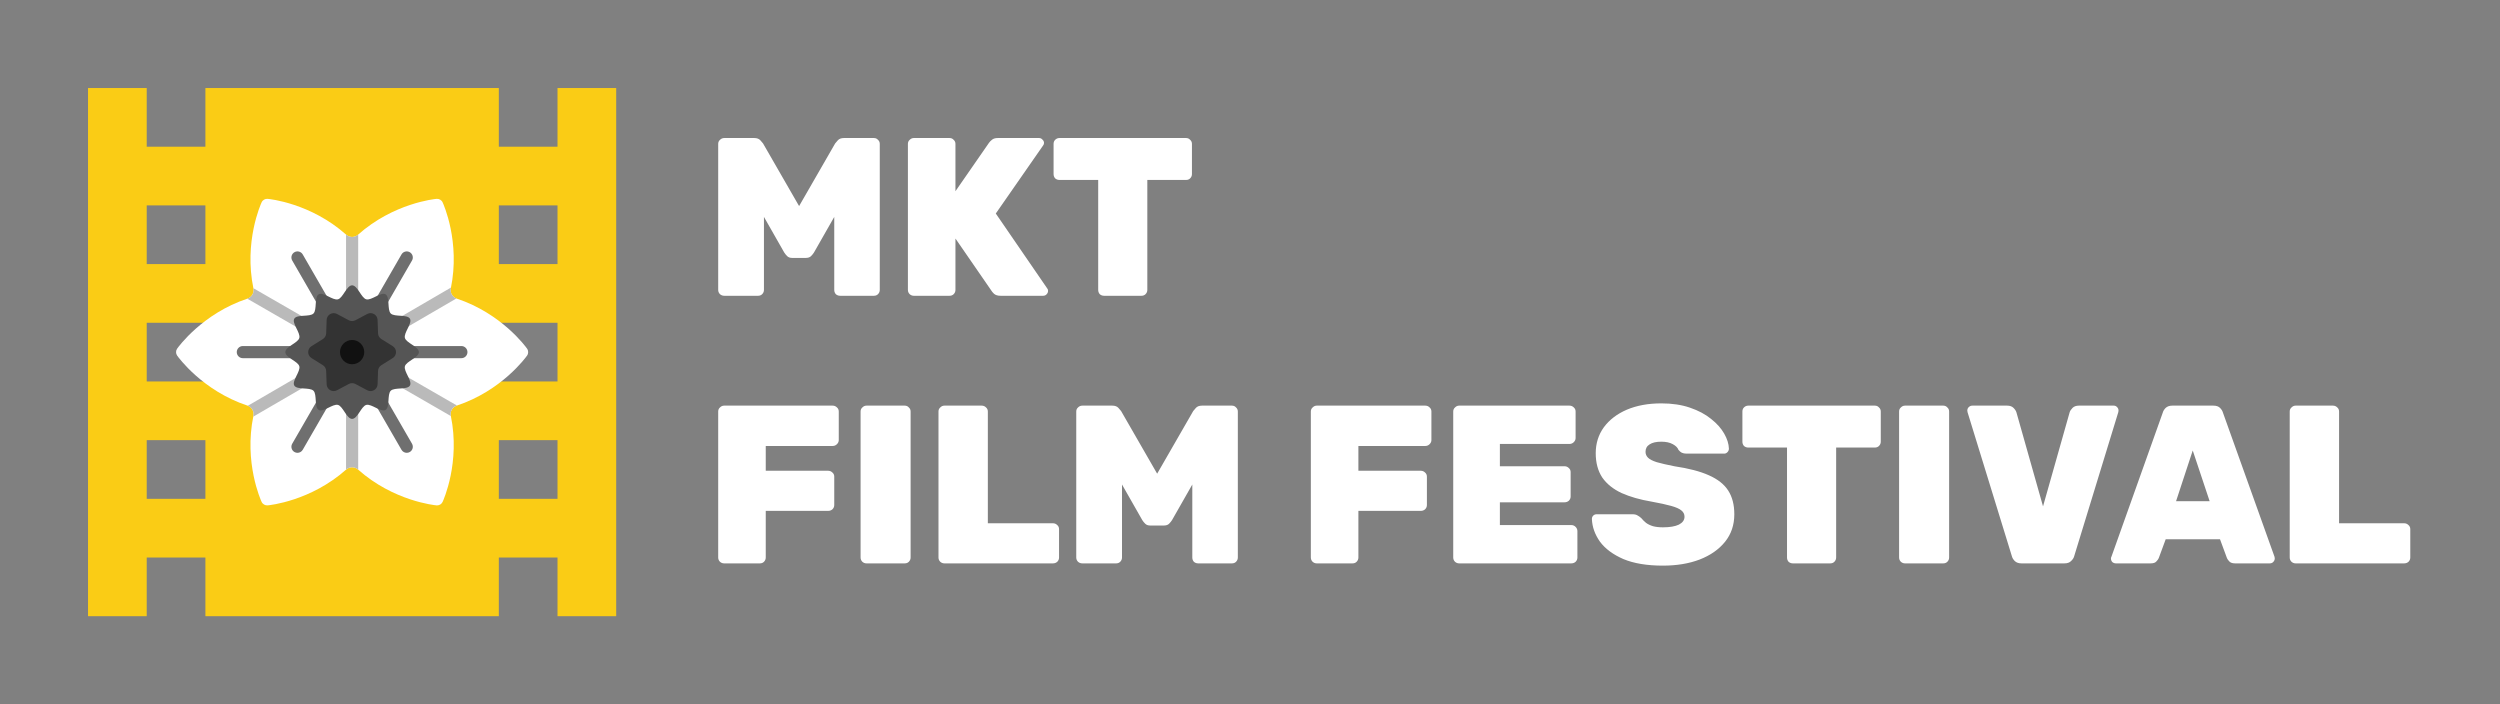 <svg width="355" height="100" viewBox="0 0 355 100" fill="none" xmlns="http://www.w3.org/2000/svg">
<rect x="0" y="0" width="355" height="100" fill="#808080" stroke="none"/>
<path d="M79.167 16.667V20.833H70.833V12.5H29.167V20.833H20.833V12.5H12.5V87.5H20.833V79.167H29.167V87.5H70.833V79.167H79.167V87.5H87.5V12.5H79.167V16.667ZM20.833 29.167H29.167V37.5H20.833V29.167ZM20.833 45.833H29.167V54.167H20.833V45.833ZM20.833 70.833V62.5H29.167V70.833H20.833ZM70.833 70.833V62.5H79.167V70.833H70.833ZM79.167 54.167H70.833V45.833H79.167V54.167ZM70.833 37.5V29.167H79.167V37.5H70.833Z" fill="#FACC15"/>
<g clip-path="url(#clip0_20_24)">
<path d="M74.842 49.502C74.686 49.282 71.262 44.528 64.85 42.399C64.248 42.199 63.888 41.576 64.016 40.954C65.384 34.33 62.965 28.98 62.852 28.734C62.699 28.403 62.349 28.206 61.991 28.237C61.722 28.262 55.886 28.841 50.834 33.331C50.36 33.753 49.64 33.753 49.166 33.331C44.115 28.841 38.279 28.262 38.009 28.237C37.648 28.204 37.301 28.403 37.149 28.734C37.035 28.98 34.617 34.33 35.984 40.954C36.112 41.576 35.752 42.199 35.15 42.399C28.738 44.528 25.314 49.282 25.158 49.502C24.947 49.801 24.947 50.2 25.158 50.498C25.315 50.719 28.738 55.472 35.15 57.601C35.752 57.801 36.112 58.424 35.984 59.046C34.616 65.671 37.035 71.02 37.148 71.266C37.301 71.597 37.649 71.79 38.009 71.763C38.279 71.738 44.114 71.159 49.166 66.669C49.64 66.247 50.36 66.247 50.834 66.669C55.886 71.159 61.722 71.738 61.991 71.763C62.017 71.765 62.043 71.766 62.069 71.766C62.403 71.766 62.71 71.573 62.852 71.266C62.965 71.02 65.384 65.671 64.016 59.046C63.888 58.424 64.248 57.801 64.85 57.601C71.262 55.472 74.686 50.719 74.842 50.498C75.053 50.2 75.053 49.8 74.842 49.502Z" fill="white"/>
<path d="M64.85 57.601C64.863 57.596 64.875 57.592 64.887 57.587L51.72 49.997L64.812 42.378C64.235 42.163 63.891 41.561 64.016 40.954C64.025 40.914 64.029 40.875 64.037 40.834L50.862 48.501V33.308C50.853 33.316 50.843 33.323 50.834 33.331C50.36 33.753 49.64 33.753 49.166 33.331C49.157 33.323 49.147 33.316 49.138 33.308V48.508L35.978 40.922C35.98 40.933 35.981 40.944 35.984 40.954C36.112 41.576 35.752 42.199 35.15 42.399C35.137 42.404 35.126 42.409 35.113 42.413L48.28 50.004L35.188 57.622C35.765 57.837 36.109 58.439 35.983 59.046C35.975 59.086 35.971 59.126 35.963 59.166L49.138 51.499V66.692C49.147 66.684 49.157 66.677 49.166 66.669C49.64 66.247 50.36 66.247 50.834 66.669C50.843 66.677 50.853 66.684 50.862 66.692V51.492L64.022 59.079C64.02 59.067 64.019 59.057 64.016 59.046C63.888 58.424 64.248 57.801 64.85 57.601Z" fill="#BABABA"/>
<path d="M65.517 49.138H51.493L58.505 36.993C58.743 36.58 58.602 36.053 58.19 35.815C57.775 35.576 57.25 35.718 57.012 36.131L50 48.276L42.988 36.131C42.749 35.718 42.222 35.576 41.81 35.815C41.398 36.053 41.257 36.58 41.495 36.993L48.507 49.138H34.483C34.007 49.138 33.62 49.524 33.62 50C33.62 50.476 34.007 50.862 34.483 50.862H48.507L41.495 63.008C41.257 63.42 41.398 63.947 41.81 64.185C41.946 64.264 42.094 64.301 42.24 64.301C42.538 64.301 42.828 64.146 42.988 63.87L50 51.725L57.012 63.87C57.172 64.146 57.461 64.301 57.759 64.301C57.905 64.301 58.054 64.263 58.19 64.185C58.602 63.947 58.743 63.42 58.505 63.007L51.493 50.862H65.517C65.993 50.862 66.379 50.476 66.379 50C66.379 49.524 65.993 49.138 65.517 49.138Z" fill="#6F6F6F"/>
<path d="M59.483 50C59.483 50.772 57.687 51.298 57.496 52.01C57.299 52.746 58.586 54.098 58.213 54.743C57.835 55.397 56.017 54.956 55.486 55.486C54.955 56.017 55.397 57.835 54.743 58.213C54.098 58.587 52.746 57.3 52.009 57.496C51.297 57.687 50.772 59.483 50 59.483C49.228 59.483 48.703 57.687 47.991 57.496C47.254 57.3 45.902 58.587 45.257 58.213C44.603 57.835 45.045 56.017 44.514 55.486C43.983 54.955 42.165 55.397 41.787 54.743C41.414 54.098 42.701 52.746 42.504 52.01C42.313 51.298 40.517 50.772 40.517 50C40.517 49.228 42.314 48.703 42.504 47.991C42.701 47.254 41.414 45.902 41.787 45.257C42.165 44.603 43.983 45.045 44.514 44.514C45.045 43.983 44.603 42.165 45.258 41.787C45.902 41.414 47.254 42.701 47.991 42.504C48.703 42.314 49.228 40.517 50 40.517C50.772 40.517 51.298 42.314 52.009 42.504C52.746 42.701 54.098 41.414 54.743 41.787C55.397 42.166 54.956 43.983 55.486 44.514C56.017 45.045 57.835 44.603 58.213 45.258C58.586 45.902 57.299 47.254 57.496 47.991C57.687 48.703 59.483 49.228 59.483 50Z" fill="#555555"/>
<path d="M50.47 45.476L52.148 44.583C52.801 44.235 53.592 44.692 53.617 45.431L53.683 47.331C53.695 47.663 53.871 47.969 54.153 48.145L55.765 49.152C56.392 49.543 56.392 50.457 55.765 50.849L54.153 51.855C53.871 52.032 53.695 52.337 53.683 52.669L53.617 54.569C53.592 55.308 52.801 55.765 52.148 55.417L50.47 54.525C50.176 54.368 49.824 54.368 49.53 54.525L47.852 55.417C47.199 55.765 46.408 55.308 46.383 54.569L46.317 52.669C46.305 52.337 46.129 52.032 45.847 51.855L44.235 50.849C43.608 50.457 43.608 49.543 44.235 49.152L45.847 48.145C46.129 47.969 46.305 47.663 46.317 47.331L46.383 45.431C46.408 44.692 47.199 44.236 47.852 44.583L49.53 45.476C49.824 45.632 50.176 45.632 50.47 45.476Z" fill="#333333"/>
<path d="M50 51.724C50.952 51.724 51.724 50.952 51.724 50C51.724 49.048 50.952 48.276 50 48.276C49.048 48.276 48.276 49.048 48.276 50C48.276 50.952 49.048 51.724 50 51.724Z" fill="#111111"/>
</g>
<path d="M102.848 42C102.613 42 102.411 41.925 102.24 41.776C102.069 41.605 101.984 41.403 101.984 41.168V20.432C101.984 20.197 102.069 20.005 102.24 19.856C102.411 19.685 102.613 19.6 102.848 19.6H107.104C107.488 19.6 107.776 19.707 107.968 19.92C108.16 20.133 108.288 20.283 108.352 20.368L113.472 29.264L118.592 20.368C118.656 20.283 118.784 20.133 118.976 19.92C119.168 19.707 119.456 19.6 119.84 19.6H124.096C124.331 19.6 124.523 19.685 124.672 19.856C124.843 20.005 124.928 20.197 124.928 20.432V41.168C124.928 41.403 124.843 41.605 124.672 41.776C124.523 41.925 124.331 42 124.096 42H119.296C119.061 42 118.859 41.925 118.688 41.776C118.539 41.605 118.464 41.403 118.464 41.168V30.8L115.584 35.856C115.477 36.027 115.339 36.197 115.168 36.368C114.997 36.539 114.752 36.624 114.432 36.624H112.48C112.181 36.624 111.947 36.539 111.776 36.368C111.605 36.197 111.467 36.027 111.36 35.856L108.48 30.8V41.168C108.48 41.403 108.395 41.605 108.224 41.776C108.075 41.925 107.883 42 107.648 42H102.848ZM129.754 42C129.54 42 129.348 41.925 129.178 41.776C129.007 41.605 128.922 41.403 128.922 41.168V20.432C128.922 20.197 129.007 20.005 129.178 19.856C129.348 19.685 129.54 19.6 129.754 19.6H134.842C135.076 19.6 135.268 19.685 135.418 19.856C135.588 20.005 135.674 20.197 135.674 20.432V27.152L140.442 20.272C140.548 20.123 140.698 19.973 140.89 19.824C141.082 19.675 141.348 19.6 141.69 19.6H147.546C147.738 19.6 147.898 19.675 148.026 19.824C148.175 19.952 148.25 20.112 148.25 20.304C148.25 20.432 148.207 20.549 148.122 20.656L141.402 30.32L148.698 40.944C148.783 41.029 148.826 41.147 148.826 41.296C148.826 41.488 148.751 41.659 148.602 41.808C148.474 41.936 148.314 42 148.122 42H142.074C141.668 42 141.359 41.904 141.146 41.712C140.954 41.52 140.836 41.381 140.794 41.296L135.674 33.872V41.168C135.674 41.403 135.588 41.605 135.418 41.776C135.268 41.925 135.076 42 134.842 42H129.754ZM156.776 42C156.541 42 156.339 41.925 156.168 41.776C156.019 41.605 155.944 41.403 155.944 41.168V25.552H150.44C150.205 25.552 150.003 25.477 149.832 25.328C149.683 25.157 149.608 24.955 149.608 24.72V20.432C149.608 20.197 149.683 20.005 149.832 19.856C150.003 19.685 150.205 19.6 150.44 19.6H168.424C168.659 19.6 168.851 19.685 169 19.856C169.171 20.005 169.256 20.197 169.256 20.432V24.72C169.256 24.955 169.171 25.157 169 25.328C168.851 25.477 168.659 25.552 168.424 25.552H162.92V41.168C162.92 41.403 162.835 41.605 162.664 41.776C162.515 41.925 162.323 42 162.088 42H156.776ZM102.816 80C102.603 80 102.411 79.925 102.24 79.776C102.069 79.605 101.984 79.403 101.984 79.168V58.432C101.984 58.197 102.069 58.005 102.24 57.856C102.411 57.685 102.603 57.6 102.816 57.6H118.24C118.475 57.6 118.677 57.685 118.848 57.856C119.019 58.005 119.104 58.197 119.104 58.432V62.496C119.104 62.709 119.019 62.901 118.848 63.072C118.677 63.243 118.475 63.328 118.24 63.328H108.736V66.848H117.6C117.835 66.848 118.037 66.933 118.208 67.104C118.379 67.253 118.464 67.445 118.464 67.68V71.712C118.464 71.947 118.379 72.149 118.208 72.32C118.037 72.469 117.835 72.544 117.6 72.544H108.736V79.168C108.736 79.403 108.651 79.605 108.48 79.776C108.331 79.925 108.139 80 107.904 80H102.816ZM123.035 80C122.821 80 122.629 79.925 122.459 79.776C122.288 79.605 122.203 79.403 122.203 79.168V58.432C122.203 58.197 122.288 58.005 122.459 57.856C122.629 57.685 122.821 57.6 123.035 57.6H128.475C128.709 57.6 128.901 57.685 129.051 57.856C129.221 58.005 129.307 58.197 129.307 58.432V79.168C129.307 79.403 129.221 79.605 129.051 79.776C128.901 79.925 128.709 80 128.475 80H123.035ZM134.097 80C133.884 80 133.692 79.925 133.521 79.776C133.351 79.605 133.265 79.403 133.265 79.168V58.432C133.265 58.197 133.351 58.005 133.521 57.856C133.692 57.685 133.884 57.6 134.097 57.6H139.409C139.644 57.6 139.847 57.685 140.017 57.856C140.188 58.005 140.273 58.197 140.273 58.432V74.304H149.521C149.756 74.304 149.959 74.389 150.129 74.56C150.3 74.709 150.385 74.901 150.385 75.136V79.168C150.385 79.403 150.3 79.605 150.129 79.776C149.959 79.925 149.756 80 149.521 80H134.097ZM153.692 80C153.457 80 153.254 79.925 153.084 79.776C152.913 79.605 152.828 79.403 152.828 79.168V58.432C152.828 58.197 152.913 58.005 153.084 57.856C153.254 57.685 153.457 57.6 153.692 57.6H157.948C158.332 57.6 158.62 57.707 158.812 57.92C159.004 58.133 159.132 58.283 159.196 58.368L164.316 67.264L169.436 58.368C169.5 58.283 169.628 58.133 169.82 57.92C170.012 57.707 170.3 57.6 170.684 57.6H174.94C175.174 57.6 175.366 57.685 175.516 57.856C175.686 58.005 175.772 58.197 175.772 58.432V79.168C175.772 79.403 175.686 79.605 175.516 79.776C175.366 79.925 175.174 80 174.94 80H170.14C169.905 80 169.702 79.925 169.532 79.776C169.382 79.605 169.308 79.403 169.308 79.168V68.8L166.428 73.856C166.321 74.027 166.182 74.197 166.012 74.368C165.841 74.539 165.596 74.624 165.276 74.624H163.324C163.025 74.624 162.79 74.539 162.62 74.368C162.449 74.197 162.31 74.027 162.204 73.856L159.324 68.8V79.168C159.324 79.403 159.238 79.605 159.068 79.776C158.918 79.925 158.726 80 158.492 80H153.692ZM186.972 80C186.759 80 186.567 79.925 186.396 79.776C186.226 79.605 186.14 79.403 186.14 79.168V58.432C186.14 58.197 186.226 58.005 186.396 57.856C186.567 57.685 186.759 57.6 186.972 57.6H202.396C202.631 57.6 202.834 57.685 203.004 57.856C203.175 58.005 203.26 58.197 203.26 58.432V62.496C203.26 62.709 203.175 62.901 203.004 63.072C202.834 63.243 202.631 63.328 202.396 63.328H192.892V66.848H201.756C201.991 66.848 202.194 66.933 202.364 67.104C202.535 67.253 202.62 67.445 202.62 67.68V71.712C202.62 71.947 202.535 72.149 202.364 72.32C202.194 72.469 201.991 72.544 201.756 72.544H192.892V79.168C192.892 79.403 192.807 79.605 192.636 79.776C192.487 79.925 192.295 80 192.06 80H186.972ZM207.191 80C206.978 80 206.786 79.925 206.615 79.776C206.444 79.605 206.359 79.403 206.359 79.168V58.432C206.359 58.197 206.444 58.005 206.615 57.856C206.786 57.685 206.978 57.6 207.191 57.6H222.871C223.106 57.6 223.308 57.685 223.479 57.856C223.65 58.005 223.735 58.197 223.735 58.432V62.208C223.735 62.421 223.65 62.613 223.479 62.784C223.308 62.955 223.106 63.04 222.871 63.04H212.983V66.208H222.167C222.402 66.208 222.604 66.293 222.775 66.464C222.946 66.613 223.031 66.805 223.031 67.04V70.496C223.031 70.731 222.946 70.933 222.775 71.104C222.604 71.253 222.402 71.328 222.167 71.328H212.983V74.56H223.127C223.362 74.56 223.564 74.645 223.735 74.816C223.906 74.987 223.991 75.189 223.991 75.424V79.168C223.991 79.403 223.906 79.605 223.735 79.776C223.564 79.925 223.362 80 223.127 80H207.191ZM236.129 80.32C233.889 80.32 232.023 80.011 230.529 79.392C229.057 78.752 227.948 77.931 227.201 76.928C226.476 75.904 226.092 74.827 226.049 73.696C226.049 73.504 226.113 73.344 226.241 73.216C226.369 73.088 226.529 73.024 226.721 73.024H231.809C232.108 73.024 232.343 73.077 232.513 73.184C232.684 73.269 232.865 73.397 233.057 73.568C233.249 73.803 233.473 74.027 233.729 74.24C233.985 74.432 234.316 74.592 234.721 74.72C235.127 74.827 235.596 74.88 236.129 74.88C237.111 74.88 237.868 74.752 238.401 74.496C238.935 74.219 239.201 73.845 239.201 73.376C239.201 73.013 239.052 72.715 238.753 72.48C238.476 72.245 237.996 72.032 237.313 71.84C236.631 71.648 235.703 71.445 234.529 71.232C232.887 70.955 231.468 70.549 230.273 70.016C229.079 69.461 228.161 68.725 227.521 67.808C226.903 66.869 226.593 65.717 226.593 64.352C226.593 62.965 226.977 61.739 227.745 60.672C228.535 59.605 229.623 58.773 231.009 58.176C232.417 57.579 234.049 57.28 235.905 57.28C237.441 57.28 238.796 57.483 239.969 57.888C241.164 58.293 242.167 58.827 242.977 59.488C243.788 60.128 244.407 60.821 244.833 61.568C245.26 62.315 245.484 63.029 245.505 63.712C245.505 63.904 245.431 64.075 245.281 64.224C245.153 64.352 245.004 64.416 244.833 64.416H239.489C239.233 64.416 239.009 64.373 238.817 64.288C238.647 64.203 238.487 64.064 238.337 63.872C238.231 63.573 237.964 63.307 237.537 63.072C237.111 62.837 236.567 62.72 235.905 62.72C235.18 62.72 234.625 62.848 234.241 63.104C233.857 63.339 233.665 63.691 233.665 64.16C233.665 64.48 233.783 64.757 234.017 64.992C234.252 65.227 234.668 65.44 235.265 65.632C235.863 65.803 236.695 65.995 237.761 66.208C239.788 66.507 241.42 66.933 242.657 67.488C243.916 68.043 244.833 68.768 245.409 69.664C245.985 70.56 246.273 71.68 246.273 73.024C246.273 74.539 245.836 75.84 244.961 76.928C244.087 78.016 242.881 78.859 241.345 79.456C239.831 80.032 238.092 80.32 236.129 80.32ZM254.589 80C254.354 80 254.151 79.925 253.981 79.776C253.831 79.605 253.757 79.403 253.757 79.168V63.552H248.253C248.018 63.552 247.815 63.477 247.645 63.328C247.495 63.157 247.421 62.955 247.421 62.72V58.432C247.421 58.197 247.495 58.005 247.645 57.856C247.815 57.685 248.018 57.6 248.253 57.6H266.237C266.471 57.6 266.663 57.685 266.812 57.856C266.983 58.005 267.069 58.197 267.069 58.432V62.72C267.069 62.955 266.983 63.157 266.812 63.328C266.663 63.477 266.471 63.552 266.237 63.552H260.733V79.168C260.733 79.403 260.647 79.605 260.477 79.776C260.327 79.925 260.135 80 259.901 80H254.589ZM270.504 80C270.29 80 270.098 79.925 269.928 79.776C269.757 79.605 269.672 79.403 269.672 79.168V58.432C269.672 58.197 269.757 58.005 269.928 57.856C270.098 57.685 270.29 57.6 270.504 57.6H275.944C276.178 57.6 276.37 57.685 276.52 57.856C276.69 58.005 276.776 58.197 276.776 58.432V79.168C276.776 79.403 276.69 79.605 276.52 79.776C276.37 79.925 276.178 80 275.944 80H270.504ZM287.038 80C286.654 80 286.345 79.893 286.11 79.68C285.897 79.467 285.758 79.243 285.694 79.008L279.39 58.528C279.369 58.443 279.358 58.368 279.358 58.304C279.358 58.112 279.422 57.952 279.55 57.824C279.699 57.675 279.87 57.6 280.062 57.6H285.022C285.406 57.6 285.705 57.707 285.918 57.92C286.131 58.133 286.27 58.347 286.334 58.56L290.11 71.904L293.886 58.56C293.95 58.347 294.089 58.133 294.302 57.92C294.515 57.707 294.814 57.6 295.198 57.6H300.158C300.35 57.6 300.51 57.675 300.638 57.824C300.766 57.952 300.83 58.112 300.83 58.304C300.83 58.368 300.819 58.443 300.798 58.528L294.526 79.008C294.462 79.243 294.313 79.467 294.078 79.68C293.865 79.893 293.555 80 293.15 80H287.038ZM300.457 80C300.265 80 300.094 79.936 299.945 79.808C299.817 79.659 299.753 79.488 299.753 79.296C299.753 79.211 299.774 79.136 299.817 79.072L307.113 58.592C307.177 58.357 307.316 58.133 307.529 57.92C307.764 57.707 308.073 57.6 308.457 57.6H314.313C314.718 57.6 315.028 57.707 315.241 57.92C315.454 58.133 315.593 58.357 315.657 58.592L322.985 79.072C323.006 79.136 323.017 79.211 323.017 79.296C323.017 79.488 322.942 79.659 322.793 79.808C322.665 79.936 322.505 80 322.313 80H317.385C317.022 80 316.756 79.915 316.585 79.744C316.414 79.573 316.297 79.413 316.233 79.264L315.241 76.576H307.529L306.537 79.264C306.473 79.413 306.356 79.573 306.185 79.744C306.036 79.915 305.769 80 305.385 80H300.457ZM309.001 71.168H313.769L311.369 63.968L309.001 71.168ZM325.972 80C325.759 80 325.567 79.925 325.396 79.776C325.226 79.605 325.14 79.403 325.14 79.168V58.432C325.14 58.197 325.226 58.005 325.396 57.856C325.567 57.685 325.759 57.6 325.972 57.6H331.284C331.519 57.6 331.722 57.685 331.892 57.856C332.063 58.005 332.148 58.197 332.148 58.432V74.304H341.396C341.631 74.304 341.834 74.389 342.004 74.56C342.175 74.709 342.26 74.901 342.26 75.136V79.168C342.26 79.403 342.175 79.605 342.004 79.776C341.834 79.925 341.631 80 341.396 80H325.972Z" fill="white"/>
<defs>
<clipPath id="clip0_20_24">
<rect width="50" height="50" fill="white" transform="translate(25 25)"/>
</clipPath>
</defs>
</svg>
